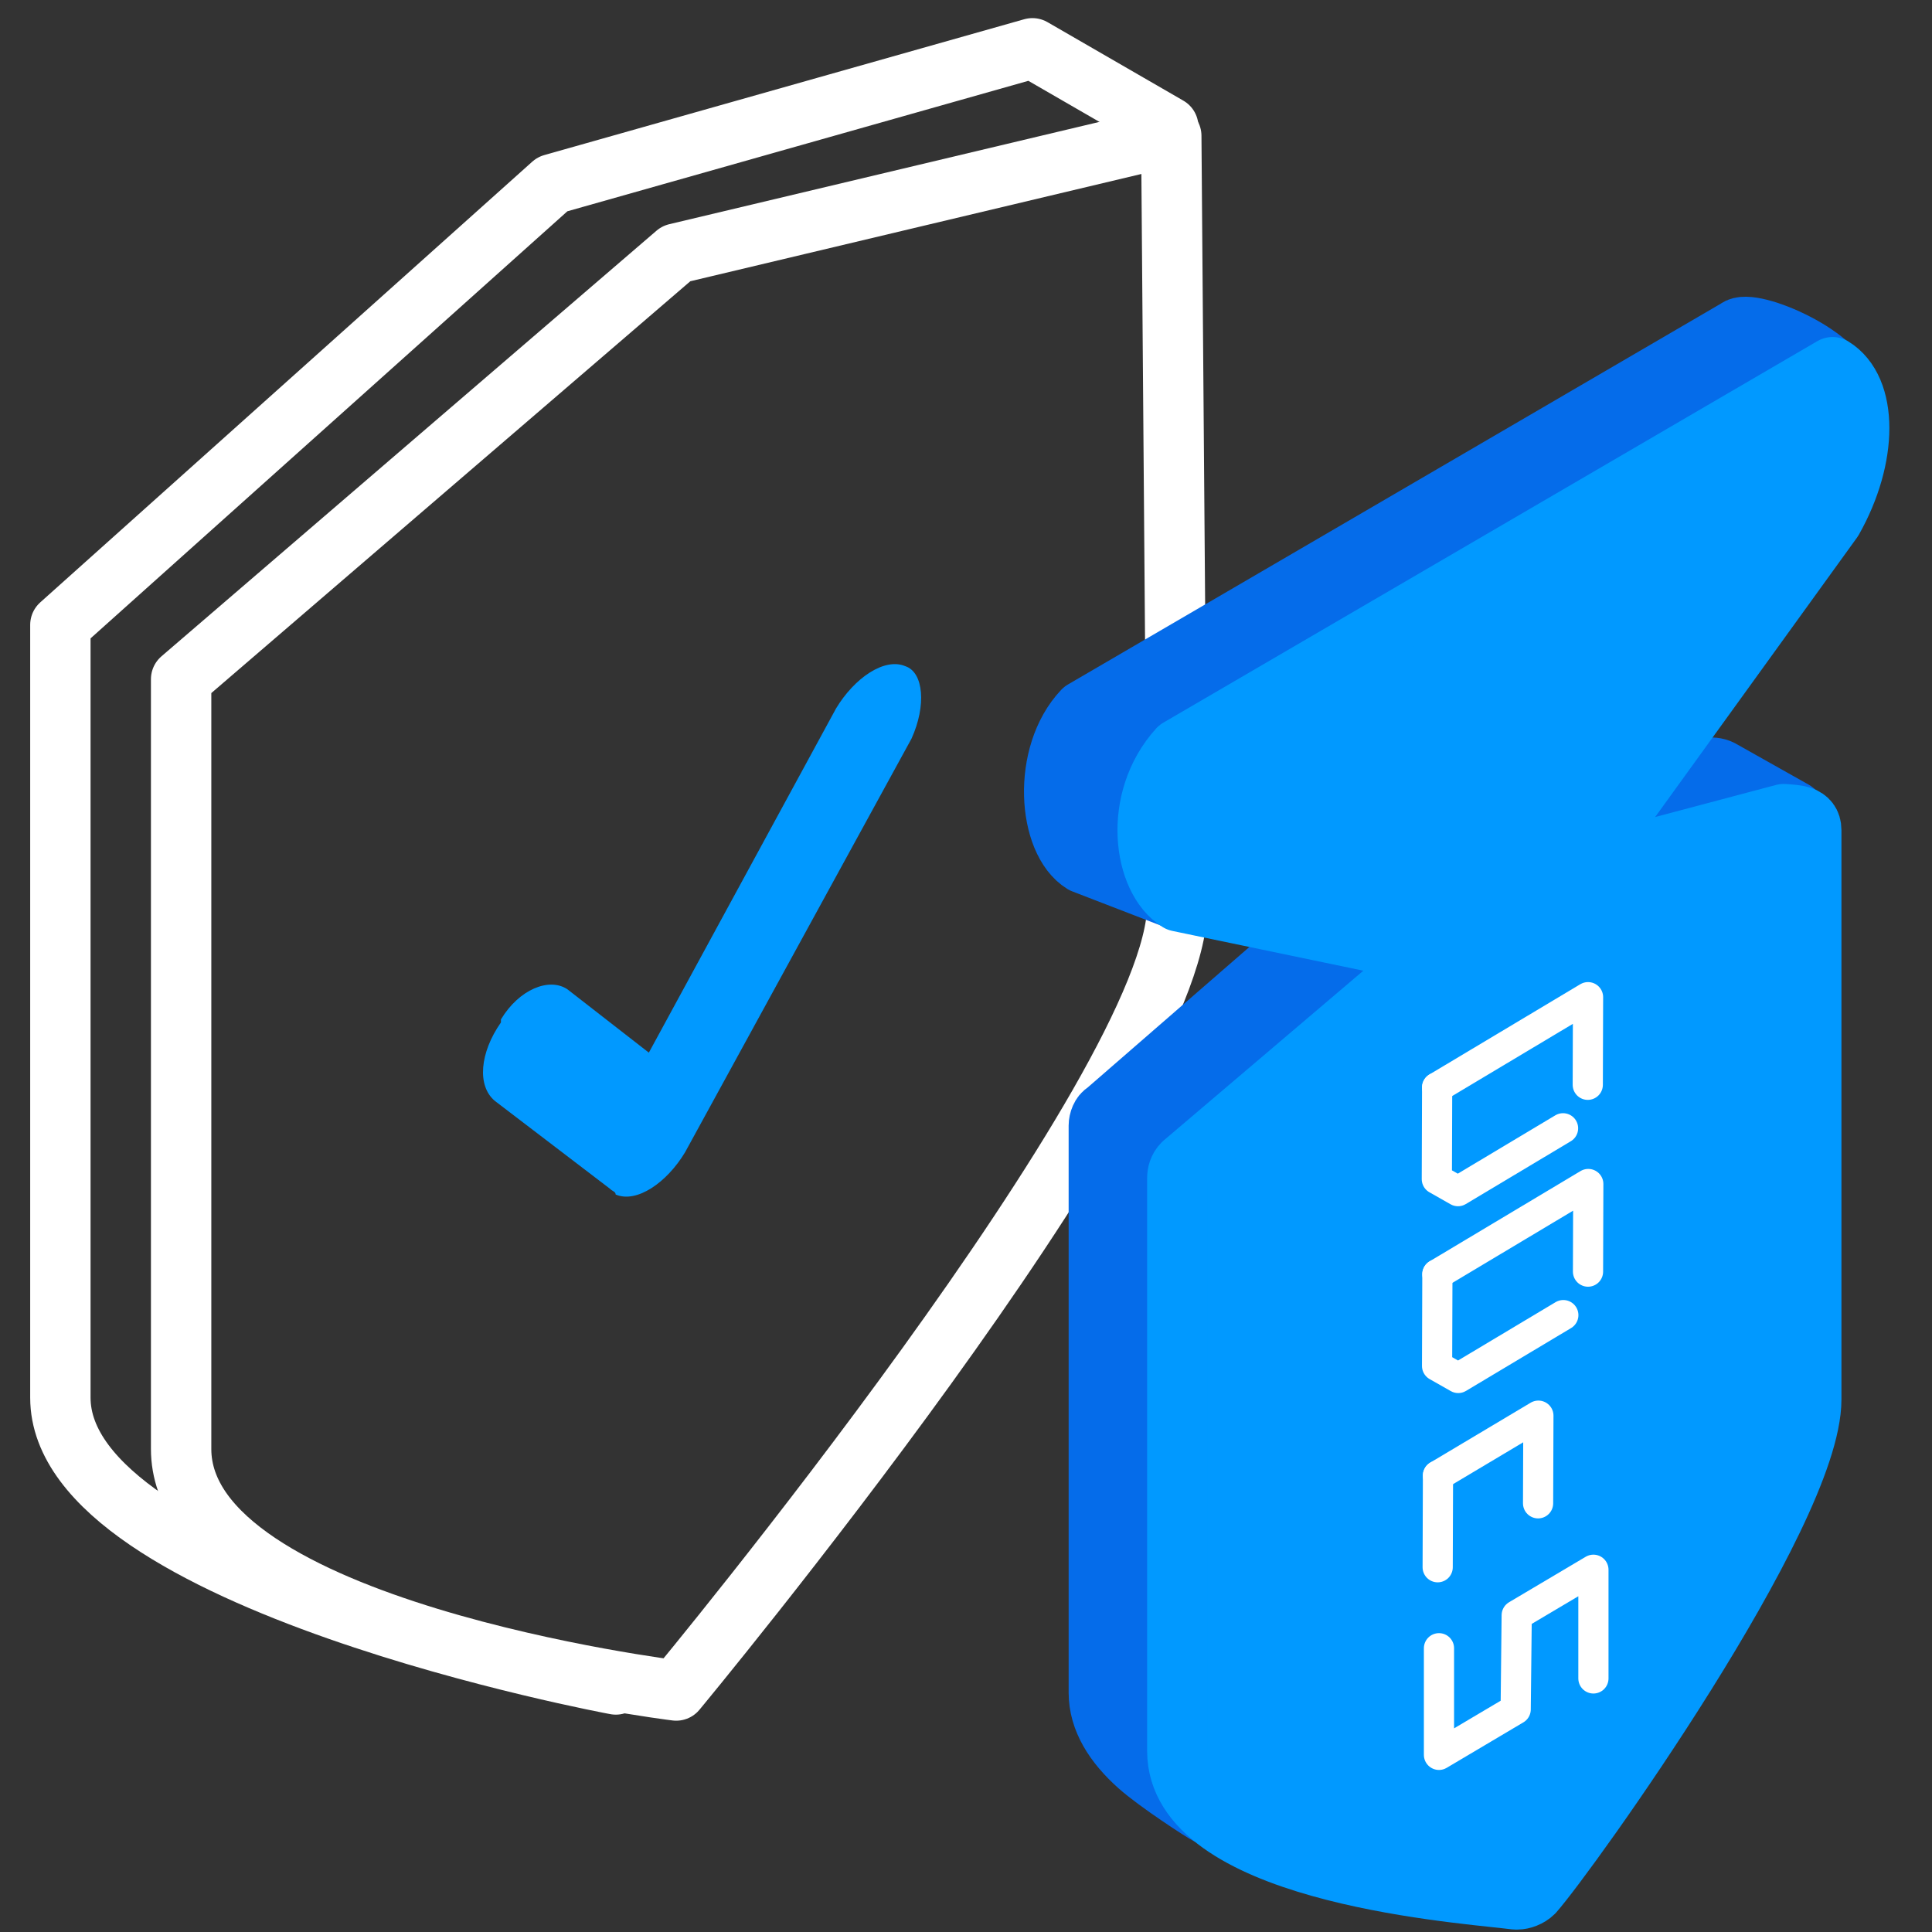 <svg width="64" height="64" viewBox="0 0 64 64" fill="none" xmlns="http://www.w3.org/2000/svg">
<rect x="0" y="0" width="64" height="64" fill="#333333" stroke="none"/>
<path d="M20.4 55.8C20.4 55.8 2 52.4 2 46.3C2 40.5 2 20.7 2 20.7L18.3 6.1L34.2 1.6L38.7 4.2" stroke="white" stroke-width="2" stroke-linecap="round" stroke-linejoin="round"/>
<path fill-rule="evenodd" clip-rule="evenodd" d="M39 30C39 36 22.4 56 22.4 56C22.4 56 6 54 6 48C6 42.2 6 22.5 6 22.5L22.4 8.4L38.8 4.5L39 30Z" stroke="white" stroke-width="2" stroke-linecap="round" stroke-linejoin="round"/>
<path fill-rule="evenodd" clip-rule="evenodd" d="M29.994 22.07C29.294 21.77 28.294 22.47 27.694 23.47L21.494 34.87L18.794 32.77C18.194 32.37 17.194 32.77 16.594 33.77V33.87C15.894 34.87 15.794 35.97 16.394 36.47L20.194 39.37C20.294 39.47 20.394 39.47 20.394 39.57C21.094 39.87 22.094 39.17 22.694 38.17L30.194 24.47C30.694 23.37 30.594 22.27 29.994 22.07Z" fill="#0199FF"/>
<path d="M44.114 30.325L39 29.8L35.88 28.595C34.707 27.873 34.5 25 35.88 23.539L57.547 10.9C58 10.5 61.159 11.893 61.068 12.976C61.068 13.482 60.136 14.071 59.22 14.651C58.498 15.107 57.786 15.558 57.547 15.956L49.332 27.288L56.469 25.424C56.696 25.424 56.848 25.424 57 25.5L59.428 26.866C59.656 27.018 59.732 27.245 59.732 27.473L58.694 44.479C58.625 48.001 51.014 59.441 49.36 61.929C49.196 62.175 49.091 62.333 49.056 62.388C48.905 62.615 48.753 62.691 48.525 62.691H48.374C47.582 62.552 40.5 60.353 40 60.1C39.838 60.018 38.349 59.053 37.726 58.5C36.912 57.778 36.4 56.967 36.4 56.07V37.286C36.4 37.134 36.475 36.907 36.627 36.831L44.114 30.325Z" fill="#056CEA" stroke="#056CEA" stroke-width="2" stroke-linecap="round" stroke-linejoin="round"/>
<path d="M47.368 31.593L39.04 29.859C37.866 29.137 37.5 26.5 39.04 24.803L60.707 12.164C61.881 12.886 61.881 15.143 60.707 17.22L52.378 28.751L59.089 26.969C59.5 27 60 27 60 27.5V46.36C60 50.154 51.94 61.401 50.802 62.691C50.65 62.843 50.422 62.919 50.27 62.919H50.195C50.131 62.911 50.045 62.901 49.937 62.889C47.973 62.664 39 61.956 39 58V39.031C39 38.88 39.04 38.697 39.192 38.545L47.368 31.593Z" fill="#0199FF" stroke="#0199FF" stroke-width="2" stroke-linecap="round" stroke-linejoin="round"/>
<path d="M52.784 55.6L52.784 52L50.243 53.507L50.209 56.625L47.668 58.132L47.668 54.6" stroke="white" stroke-linecap="round" stroke-linejoin="round"/>
<path d="M52.597 35.935L52.606 33.033L47.607 36.023" stroke="white" stroke-linecap="round" stroke-linejoin="round"/>
<path d="M51.778 37.376L48.298 39.458L47.597 39.06L47.607 36.023" stroke="white" stroke-linecap="round" stroke-linejoin="round"/>
<path d="M52.605 42.124L52.614 39.222L47.615 42.212" stroke="white" stroke-linecap="round" stroke-linejoin="round"/>
<path d="M51.787 43.565L48.306 45.647L47.605 45.249L47.615 42.212" stroke="white" stroke-linecap="round" stroke-linejoin="round"/>
<path d="M50.951 49.799L50.961 46.896L47.635 48.88" stroke="white" stroke-linecap="round" stroke-linejoin="round"/>
<path d="M47.625 51.917L47.635 48.88Z" stroke="white" stroke-linecap="round" stroke-linejoin="round"/>
</svg>
